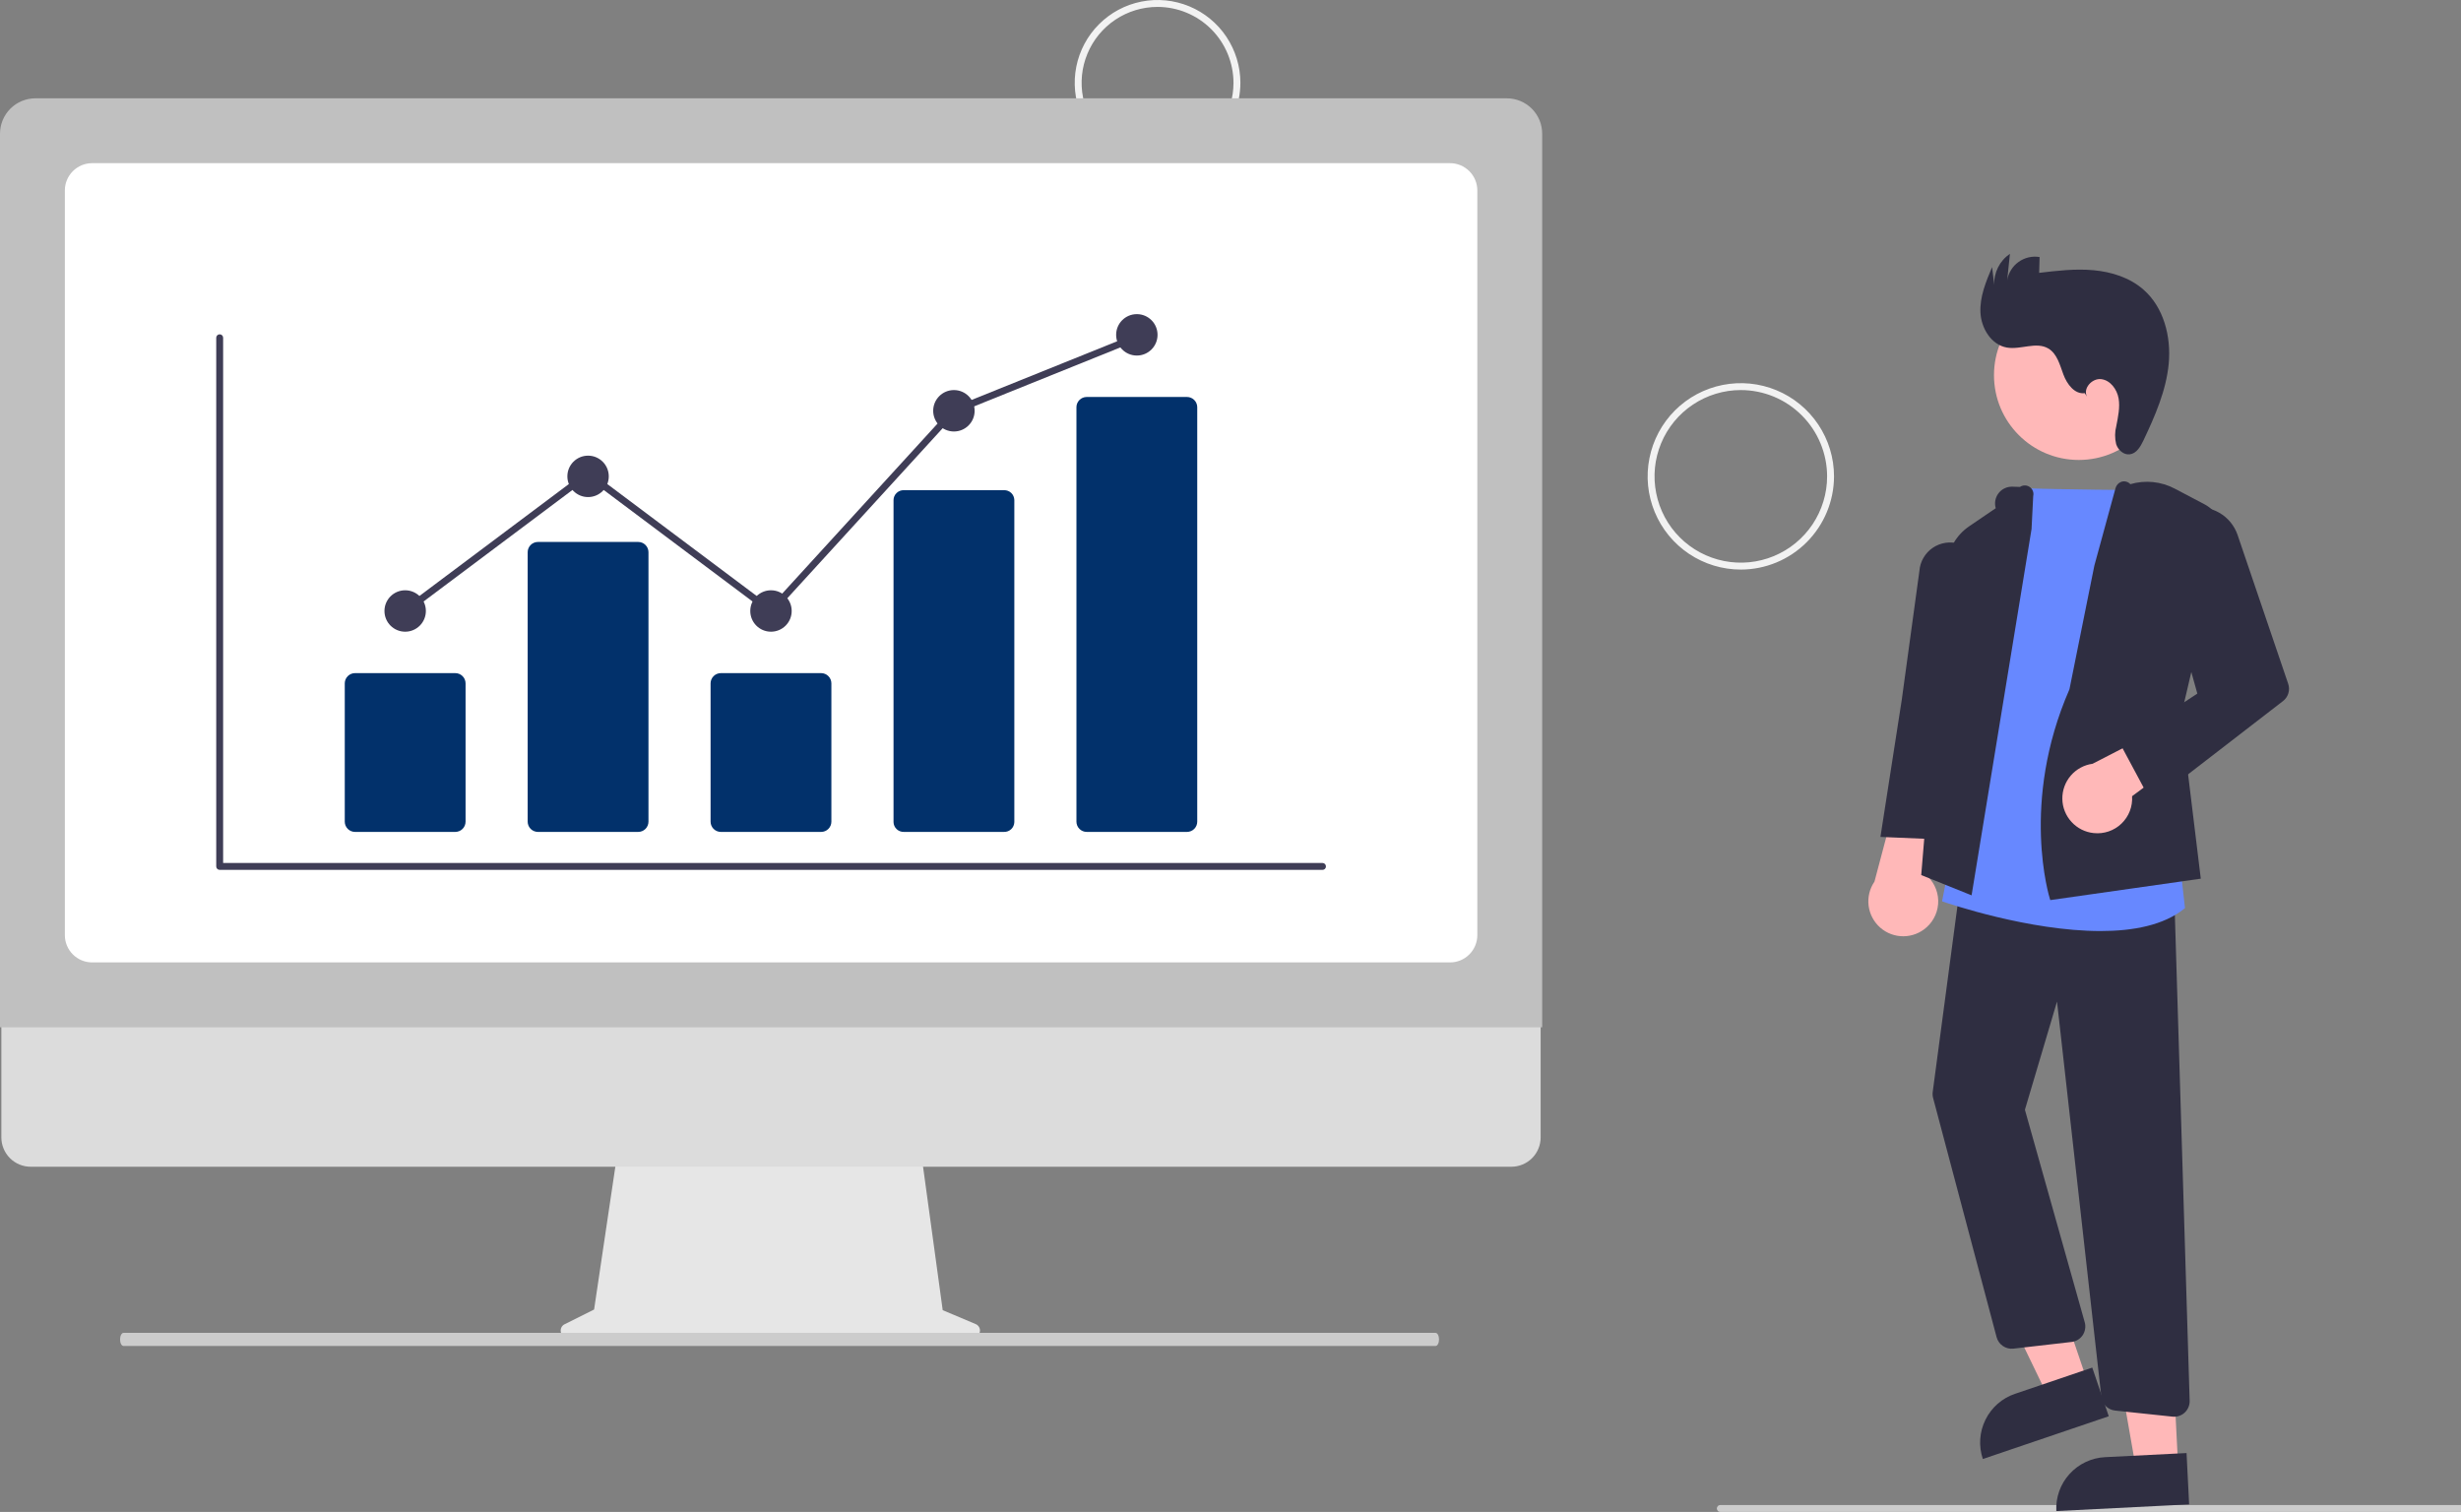 <?xml version="1.0" encoding="utf-8"?>
<svg viewBox="-3631.427 -1917.807 563.49 346.192" xmlns="http://www.w3.org/2000/svg">
  <rect x="-3631.427" y="-1917.807" width="563.49" height="346.192" fill="#808080" stroke="none"/>
  <defs>
    <clipPath id="clip12_0_1">
      <rect width="603" height="362" fill="white" transform="translate(2233 678)"/>
    </clipPath>
  </defs>
  <g clip-path="url(#clip12_0_1)" transform="matrix(1, 0, 0, 1, -5903.937, -2611.614)">
    <path d="M2537.55 731.747C2533.8 731.747 2530.13 730.634 2527.01 728.55C2523.89 726.465 2521.46 723.503 2520.03 720.037C2518.59 716.57 2518.22 712.756 2518.95 709.077C2519.68 705.397 2521.49 702.017 2524.14 699.364C2526.79 696.711 2530.17 694.904 2533.85 694.172C2537.53 693.44 2541.34 693.816 2544.81 695.252C2548.27 696.688 2551.24 699.119 2553.32 702.238C2555.4 705.358 2556.52 709.025 2556.52 712.777C2556.51 717.807 2554.51 722.628 2550.96 726.184C2547.4 729.741 2542.58 731.741 2537.55 731.747ZM2537.55 695.389C2534.11 695.389 2530.75 696.408 2527.89 698.319C2525.03 700.23 2522.8 702.946 2521.49 706.123C2520.17 709.3 2519.83 712.797 2520.5 716.17C2521.17 719.543 2522.83 722.641 2525.26 725.073C2527.69 727.505 2530.79 729.161 2534.16 729.832C2537.53 730.503 2541.03 730.158 2544.2 728.842C2547.38 727.526 2550.1 725.297 2552.01 722.438C2553.92 719.578 2554.94 716.216 2554.94 712.777C2554.93 708.167 2553.1 703.747 2549.84 700.487C2546.58 697.228 2542.16 695.394 2537.55 695.389Z" fill="#F2F2F2"/>
    <path d="M2671.1 824.223C2666.88 824.223 2662.76 822.971 2659.25 820.626C2655.74 818.281 2653 814.948 2651.39 811.049C2649.77 807.149 2649.35 802.858 2650.18 798.719C2651 794.579 2653.03 790.777 2656.01 787.792C2659 784.807 2662.8 782.775 2666.94 781.952C2671.08 781.128 2675.37 781.551 2679.27 783.166C2683.17 784.781 2686.5 787.516 2688.84 791.026C2691.19 794.535 2692.44 798.661 2692.44 802.882C2692.43 808.54 2690.18 813.964 2686.18 817.965C2682.18 821.966 2676.76 824.216 2671.1 824.223ZM2671.1 783.122C2667.19 783.122 2663.37 784.281 2660.13 786.452C2656.88 788.624 2654.34 791.71 2652.85 795.32C2651.35 798.931 2650.96 802.904 2651.73 806.737C2652.49 810.57 2654.37 814.091 2657.13 816.854C2659.89 819.618 2663.42 821.5 2667.25 822.262C2671.08 823.025 2675.05 822.633 2678.66 821.138C2682.27 819.642 2685.36 817.11 2687.53 813.86C2689.7 810.611 2690.86 806.79 2690.86 802.882C2690.85 797.643 2688.77 792.621 2685.06 788.916C2681.36 785.212 2676.34 783.128 2671.1 783.122Z" fill="#F2F2F2"/>
    <path d="M2844.21 1040H2666.41C2666.2 1040 2665.99 1039.92 2665.85 1039.77C2665.7 1039.62 2665.61 1039.42 2665.61 1039.21C2665.61 1039 2665.7 1038.8 2665.85 1038.65C2665.99 1038.5 2666.2 1038.42 2666.41 1038.42H2844.21C2844.42 1038.42 2844.62 1038.5 2844.77 1038.65C2844.92 1038.8 2845 1039 2845 1039.21C2845 1039.42 2844.92 1039.62 2844.77 1039.77C2844.62 1039.92 2844.42 1040 2844.21 1040Z" fill="#CCCCCC"/>
    <path d="M2748.48 799.125C2759.2 799.125 2767.89 790.434 2767.89 779.712C2767.89 768.991 2759.2 760.3 2748.48 760.3C2737.76 760.3 2729.07 768.991 2729.07 779.712C2729.07 790.434 2737.76 799.125 2748.48 799.125Z" fill="#FFB8B8"/>
    <path d="M2750.49 1010.24L2741.32 1013.35L2724.94 979.445L2738.48 974.846L2750.49 1010.24Z" fill="#FFB8B8"/>
    <path d="M2733.88 1012.96L2751.57 1006.95L2755.35 1018.09L2726.52 1027.88C2726.02 1026.42 2725.82 1024.87 2725.92 1023.33C2726.02 1021.79 2726.43 1020.28 2727.11 1018.9C2727.79 1017.51 2728.74 1016.27 2729.9 1015.25C2731.06 1014.23 2732.41 1013.45 2733.88 1012.96Z" fill="#2F2E41"/>
    <path d="M2771.22 1029.39L2761.54 1029.88L2755.06 992.778L2769.35 992.06L2771.22 1029.39Z" fill="#FFB8B8"/>
    <path d="M2754.49 1027.46L2773.16 1026.52L2773.75 1038.27L2743.34 1039.8C2743.26 1038.26 2743.49 1036.71 2744 1035.26C2744.52 1033.8 2745.32 1032.46 2746.36 1031.32C2747.4 1030.17 2748.65 1029.24 2750.04 1028.58C2751.44 1027.92 2752.95 1027.53 2754.49 1027.46Z" fill="#2F2E41"/>
    <path d="M2713.64 906.131C2714.51 905.358 2715.19 904.405 2715.65 903.338C2716.11 902.27 2716.33 901.115 2716.3 899.954C2716.26 898.793 2715.97 897.653 2715.45 896.616C2714.93 895.578 2714.18 894.668 2713.27 893.949L2722.5 867.255L2708.28 870.889L2701.7 895.681C2700.59 897.295 2700.12 899.259 2700.36 901.2C2700.61 903.14 2701.56 904.924 2703.03 906.212C2704.5 907.5 2706.39 908.203 2708.35 908.188C2710.3 908.173 2712.19 907.441 2713.64 906.131Z" fill="#FFB8B8"/>
    <path d="M2770.32 1018.2C2770.19 1018.2 2770.07 1018.2 2769.94 1018.18L2756.81 1016.79C2756 1016.71 2755.25 1016.35 2754.67 1015.78C2754.1 1015.21 2753.73 1014.46 2753.65 1013.65L2743.5 923.145L2736.15 947.912L2749.85 996.586C2749.99 997.082 2750.02 997.602 2749.93 998.111C2749.85 998.619 2749.66 999.104 2749.38 999.532C2749.09 999.959 2748.71 1000.32 2748.27 1000.59C2747.83 1000.86 2747.34 1001.02 2746.83 1001.08L2733.52 1002.61C2732.67 1002.71 2731.81 1002.49 2731.11 1002.01C2730.4 1001.53 2729.9 1000.82 2729.67 999.993L2715.13 945.217C2715.01 944.767 2714.98 944.297 2715.04 943.835L2721.58 894.674L2770.34 898.585L2773.87 1014.54C2773.89 1015.01 2773.8 1015.49 2773.63 1015.93C2773.46 1016.38 2773.2 1016.78 2772.87 1017.12C2772.54 1017.47 2772.14 1017.74 2771.7 1017.92C2771.26 1018.11 2770.79 1018.2 2770.32 1018.2V1018.2Z" fill="#2F2E41"/>
    <path d="M2753.46 906.992C2737.12 906.992 2718.62 900.677 2717.5 900.29L2717.18 900.177L2735.61 805.58L2735.95 805.594C2743.25 805.89 2763.19 806.042 2763.39 806.044L2763.75 806.046L2771.43 889.527L2772.8 901.737L2772.63 901.873C2767.93 905.674 2760.92 906.992 2753.46 906.992Z" fill="#6788FF"/>
    <path d="M2723.94 898.816L2712.41 894.172L2718.29 823.081C2718.43 821.328 2718.96 819.63 2719.85 818.111C2720.73 816.592 2721.95 815.291 2723.4 814.305L2729.47 810.175C2729.3 809.591 2729.27 808.975 2729.38 808.377C2729.49 807.779 2729.75 807.216 2730.12 806.735C2730.49 806.253 2730.97 805.867 2731.52 805.608C2732.07 805.349 2732.68 805.224 2733.29 805.243L2735.02 805.299C2735.35 805.076 2735.74 804.959 2736.14 804.962C2736.54 804.965 2736.93 805.088 2737.25 805.315C2737.58 805.543 2737.83 805.864 2737.97 806.236C2738.12 806.608 2738.14 807.015 2738.05 807.402L2737.67 814.934L2723.94 898.816Z" fill="#2F2E41"/>
    <path d="M2718.12 886.072L2703.07 885.438L2707.95 854.065L2711.99 824.545C2712.07 823.485 2712.38 822.457 2712.92 821.537C2713.45 820.617 2714.18 819.829 2715.06 819.233C2715.94 818.637 2716.95 818.247 2718 818.093C2719.05 817.939 2720.12 818.025 2721.14 818.344C2722.72 818.839 2724.07 819.875 2724.96 821.269C2725.85 822.663 2726.23 824.327 2726.02 825.969L2721.92 857.954L2718.12 886.072Z" fill="#2F2E41"/>
    <path d="M2741.96 899.904L2741.86 899.587C2741.79 899.37 2735 877.605 2746.35 851.632L2752.05 823.316L2756.91 805.536C2757 805.218 2757.17 804.926 2757.39 804.683C2757.61 804.44 2757.89 804.252 2758.2 804.135C2758.56 804.009 2758.95 803.993 2759.33 804.089C2759.7 804.184 2760.04 804.387 2760.29 804.672C2763.68 803.677 2767.33 804.042 2770.45 805.689L2777.29 809.288C2778.81 810.089 2780.02 811.37 2780.73 812.933C2781.44 814.495 2781.61 816.25 2781.22 817.922L2771.89 857.776L2776.42 895.001L2741.96 899.904Z" fill="#2F2E41"/>
    <path d="M2751.9 884.559C2753.05 884.685 2754.22 884.556 2755.32 884.18C2756.42 883.805 2757.43 883.194 2758.26 882.389C2759.1 881.584 2759.75 880.605 2760.17 879.521C2760.59 878.437 2760.76 877.274 2760.69 876.115L2781.83 860.449L2774.44 856.944L2751.64 868.691C2749.7 868.953 2747.93 869.918 2746.65 871.401C2745.38 872.885 2744.69 874.785 2744.72 876.741C2744.75 878.697 2745.5 880.573 2746.83 882.014C2748.15 883.455 2749.95 884.361 2751.9 884.56V884.559Z" fill="#FFB8B8"/>
    <path d="M2765.16 877.547L2758.01 864.214L2775.63 852.62L2767.03 821.787C2766.69 820.553 2766.6 819.26 2766.78 817.991C2766.96 816.722 2767.39 815.503 2768.06 814.41C2768.73 813.318 2769.62 812.375 2770.67 811.641C2771.72 810.906 2772.91 810.397 2774.17 810.143C2776.39 809.701 2778.69 810.079 2780.65 811.208C2782.62 812.336 2784.1 814.139 2784.84 816.28L2796.43 850.374C2796.67 851.076 2796.69 851.836 2796.47 852.547C2796.26 853.257 2795.83 853.883 2795.24 854.336L2765.16 877.547Z" fill="#2F2E41"/>
    <path d="M2749.85 783.83C2747.53 784.133 2745.77 781.752 2744.96 779.551C2744.14 777.35 2743.52 774.787 2741.5 773.598C2738.74 771.974 2735.2 773.928 2732.04 773.392C2728.47 772.787 2726.15 769.003 2725.97 765.387C2725.79 761.771 2727.23 758.293 2728.64 754.959L2729.13 759.103C2729.06 757.698 2729.36 756.301 2729.99 755.043C2730.62 753.786 2731.56 752.71 2732.72 751.92L2732.09 758C2732.22 757.162 2732.52 756.358 2732.97 755.635C2733.41 754.912 2734 754.285 2734.69 753.789C2735.38 753.292 2736.16 752.937 2736.98 752.744C2737.81 752.55 2738.67 752.522 2739.51 752.661L2739.41 756.283C2743.53 755.793 2747.69 755.302 2751.82 755.676C2755.96 756.049 2760.12 757.358 2763.25 760.081C2767.94 764.155 2769.65 770.863 2769.08 777.047C2768.5 783.231 2765.95 789.041 2763.29 794.653C2762.62 796.065 2761.7 797.659 2760.14 797.839C2758.75 798 2757.47 796.834 2757.04 795.499C2756.71 794.128 2756.72 792.697 2757.08 791.333C2757.47 789.248 2757.96 787.117 2757.6 785.029C2757.23 782.94 2755.72 780.876 2753.62 780.62C2751.51 780.364 2749.36 782.771 2750.37 784.635L2749.85 783.83Z" fill="#2F2E41"/>
    <path d="M2495.91 996.985L2488.36 993.803L2483.17 955.921H2414.15L2408.54 993.648L2401.78 997.028C2401.45 997.19 2401.19 997.456 2401.04 997.784C2400.89 998.111 2400.85 998.481 2400.93 998.833C2401.02 999.185 2401.22 999.499 2401.5 999.723C2401.78 999.947 2402.13 1000.07 2402.5 1000.07H2495.29C2495.66 1000.07 2496.02 999.941 2496.31 999.707C2496.59 999.472 2496.79 999.145 2496.86 998.782C2496.94 998.419 2496.88 998.041 2496.71 997.714C2496.54 997.386 2496.25 997.128 2495.91 996.985Z" fill="#E6E6E6"/>
    <path d="M2618.57 960.961H2279.52C2277.74 960.957 2276.04 960.247 2274.78 958.988C2273.53 957.728 2272.82 956.022 2272.82 954.242V906.424H2625.27V954.242C2625.27 956.022 2624.56 957.728 2623.31 958.988C2622.05 960.247 2620.34 960.957 2618.57 960.961Z" fill="#DCDCDC"/>
    <path d="M2625.62 929.024H2272.51V724.417C2272.51 722.27 2273.37 720.212 2274.88 718.693C2276.4 717.175 2278.46 716.321 2280.61 716.319H2617.52C2619.67 716.321 2621.73 717.175 2623.25 718.693C2624.77 720.212 2625.62 722.27 2625.62 724.417V929.024Z" fill="#C0C0C0"/>
    <path d="M2604.53 914.174H2293.6C2291.94 914.172 2290.36 913.513 2289.19 912.343C2288.02 911.172 2287.36 909.585 2287.36 907.93V737.413C2287.36 735.757 2288.02 734.17 2289.19 733C2290.36 731.829 2291.94 731.17 2293.6 731.169H2604.53C2606.19 731.17 2607.77 731.829 2608.94 733C2610.11 734.17 2610.77 735.757 2610.77 737.413V907.93C2610.77 909.585 2610.11 911.172 2608.94 912.343C2607.77 913.513 2606.19 914.172 2604.53 914.174Z" fill="white"/>
    <path d="M2601.21 1002H2300.79C2300.58 1002 2300.38 1001.84 2300.23 1001.56C2300.08 1001.28 2300 1000.9 2300 1000.5C2300 1000.1 2300.08 999.721 2300.23 999.439C2300.38 999.158 2300.58 999 2300.79 999H2601.21C2601.42 999 2601.62 999.158 2601.77 999.439C2601.92 999.721 2602 1000.1 2602 1000.5C2602 1000.9 2601.92 1001.28 2601.77 1001.56C2601.62 1001.84 2601.42 1002 2601.21 1002Z" fill="#CCCCCC"/>
    <path d="M2575.32 892.987H2322.81C2322.6 892.987 2322.4 892.904 2322.25 892.755C2322.1 892.607 2322.02 892.406 2322.02 892.197V771.145C2322.02 770.936 2322.1 770.735 2322.25 770.586C2322.4 770.438 2322.6 770.355 2322.81 770.355C2323.02 770.355 2323.22 770.438 2323.37 770.586C2323.52 770.735 2323.6 770.936 2323.6 771.145V891.406H2575.32C2575.53 891.406 2575.73 891.489 2575.88 891.638C2576.03 891.786 2576.11 891.987 2576.11 892.197C2576.11 892.406 2576.03 892.607 2575.88 892.755C2575.73 892.904 2575.53 892.987 2575.32 892.987Z" fill="#3F3D56"/>
    <path d="M2376.76 884.293H2353.79C2353.17 884.292 2352.58 884.045 2352.14 883.605C2351.7 883.165 2351.45 882.569 2351.45 881.946V850.281C2351.45 849.659 2351.7 849.062 2352.14 848.622C2352.58 848.183 2353.17 847.935 2353.79 847.935H2376.76C2377.38 847.935 2377.98 848.183 2378.42 848.622C2378.86 849.062 2379.11 849.659 2379.11 850.281V881.946C2379.11 882.569 2378.86 883.165 2378.42 883.605C2377.98 884.045 2377.38 884.292 2376.76 884.293Z" fill="#02316B"/>
    <path d="M2418.64 884.293H2395.68C2395.06 884.292 2394.46 884.044 2394.02 883.605C2393.58 883.165 2393.33 882.568 2393.33 881.946V820.246C2393.33 819.624 2393.58 819.027 2394.02 818.587C2394.46 818.148 2395.06 817.9 2395.68 817.9H2418.64C2419.27 817.9 2419.86 818.148 2420.3 818.587C2420.74 819.027 2420.99 819.624 2420.99 820.246V881.946C2420.99 882.568 2420.74 883.165 2420.3 883.605C2419.86 884.044 2419.27 884.292 2418.64 884.293Z" fill="#02316B"/>
    <path d="M2460.53 884.293H2437.56C2436.94 884.292 2436.34 884.045 2435.9 883.605C2435.46 883.165 2435.21 882.569 2435.21 881.946V850.281C2435.21 849.659 2435.46 849.062 2435.9 848.622C2436.34 848.183 2436.94 847.935 2437.56 847.935H2460.53C2461.15 847.935 2461.75 848.183 2462.18 848.622C2462.62 849.062 2462.87 849.659 2462.87 850.281V881.946C2462.87 882.569 2462.62 883.165 2462.18 883.605C2461.75 884.045 2461.15 884.292 2460.53 884.293Z" fill="#02316B"/>
    <path d="M2502.41 884.293H2479.44C2478.84 884.306 2478.25 884.077 2477.81 883.657C2477.37 883.238 2477.11 882.661 2477.1 882.053V808.283C2477.11 807.676 2477.37 807.099 2477.81 806.679C2478.25 806.259 2478.84 806.031 2479.44 806.044H2502.41C2503.02 806.031 2503.61 806.259 2504.05 806.679C2504.49 807.099 2504.74 807.676 2504.76 808.283V882.053C2504.74 882.661 2504.49 883.238 2504.05 883.657C2503.61 884.077 2503.02 884.306 2502.41 884.293Z" fill="#02316B"/>
    <path d="M2544.29 884.293H2521.33C2520.7 884.292 2520.11 884.044 2519.67 883.605C2519.23 883.165 2518.98 882.569 2518.98 881.946V787.049C2518.98 786.427 2519.23 785.831 2519.67 785.391C2520.11 784.951 2520.7 784.704 2521.33 784.703H2544.29C2544.91 784.704 2545.51 784.951 2545.95 785.391C2546.39 785.831 2546.64 786.427 2546.64 787.049V881.946C2546.64 882.569 2546.39 883.165 2545.95 883.605C2545.51 884.044 2544.91 884.292 2544.29 884.293Z" fill="#02316B"/>
    <path d="M2365.28 838.45C2367.9 838.45 2370.02 836.327 2370.02 833.707C2370.02 831.088 2367.9 828.965 2365.28 828.965C2362.66 828.965 2360.54 831.088 2360.54 833.707C2360.54 836.327 2362.66 838.45 2365.28 838.45Z" fill="#3F3D56"/>
    <path d="M2407.16 807.624C2409.78 807.624 2411.9 805.501 2411.9 802.882C2411.9 800.263 2409.78 798.14 2407.16 798.14C2404.54 798.14 2402.42 800.263 2402.42 802.882C2402.42 805.501 2404.54 807.624 2407.16 807.624Z" fill="#3F3D56"/>
    <path d="M2449.04 838.45C2451.66 838.45 2453.78 836.327 2453.78 833.707C2453.78 831.088 2451.66 828.965 2449.04 828.965C2446.42 828.965 2444.3 831.088 2444.3 833.707C2444.3 836.327 2446.42 838.45 2449.04 838.45Z" fill="#3F3D56"/>
    <path d="M2490.93 792.607C2493.55 792.607 2495.67 790.484 2495.67 787.865C2495.67 785.246 2493.55 783.122 2490.93 783.122C2488.31 783.122 2486.18 785.246 2486.18 787.865C2486.18 790.484 2488.31 792.607 2490.93 792.607Z" fill="#3F3D56"/>
    <path d="M2532.81 775.218C2535.43 775.218 2537.55 773.095 2537.55 770.476C2537.55 767.857 2535.43 765.734 2532.81 765.734C2530.19 765.734 2528.07 767.857 2528.07 770.476C2528.07 773.095 2530.19 775.218 2532.81 775.218Z" fill="#3F3D56"/>
    <path d="M2449.14 834.77L2407.16 803.318L2365.75 834.34L2364.8 833.075L2407.16 801.343L2448.94 832.645L2490.46 787.199L2490.63 787.131L2532.51 770.253L2533.1 771.719L2491.39 788.53L2449.14 834.77Z" fill="#3F3D56"/>
  </g>
</svg>